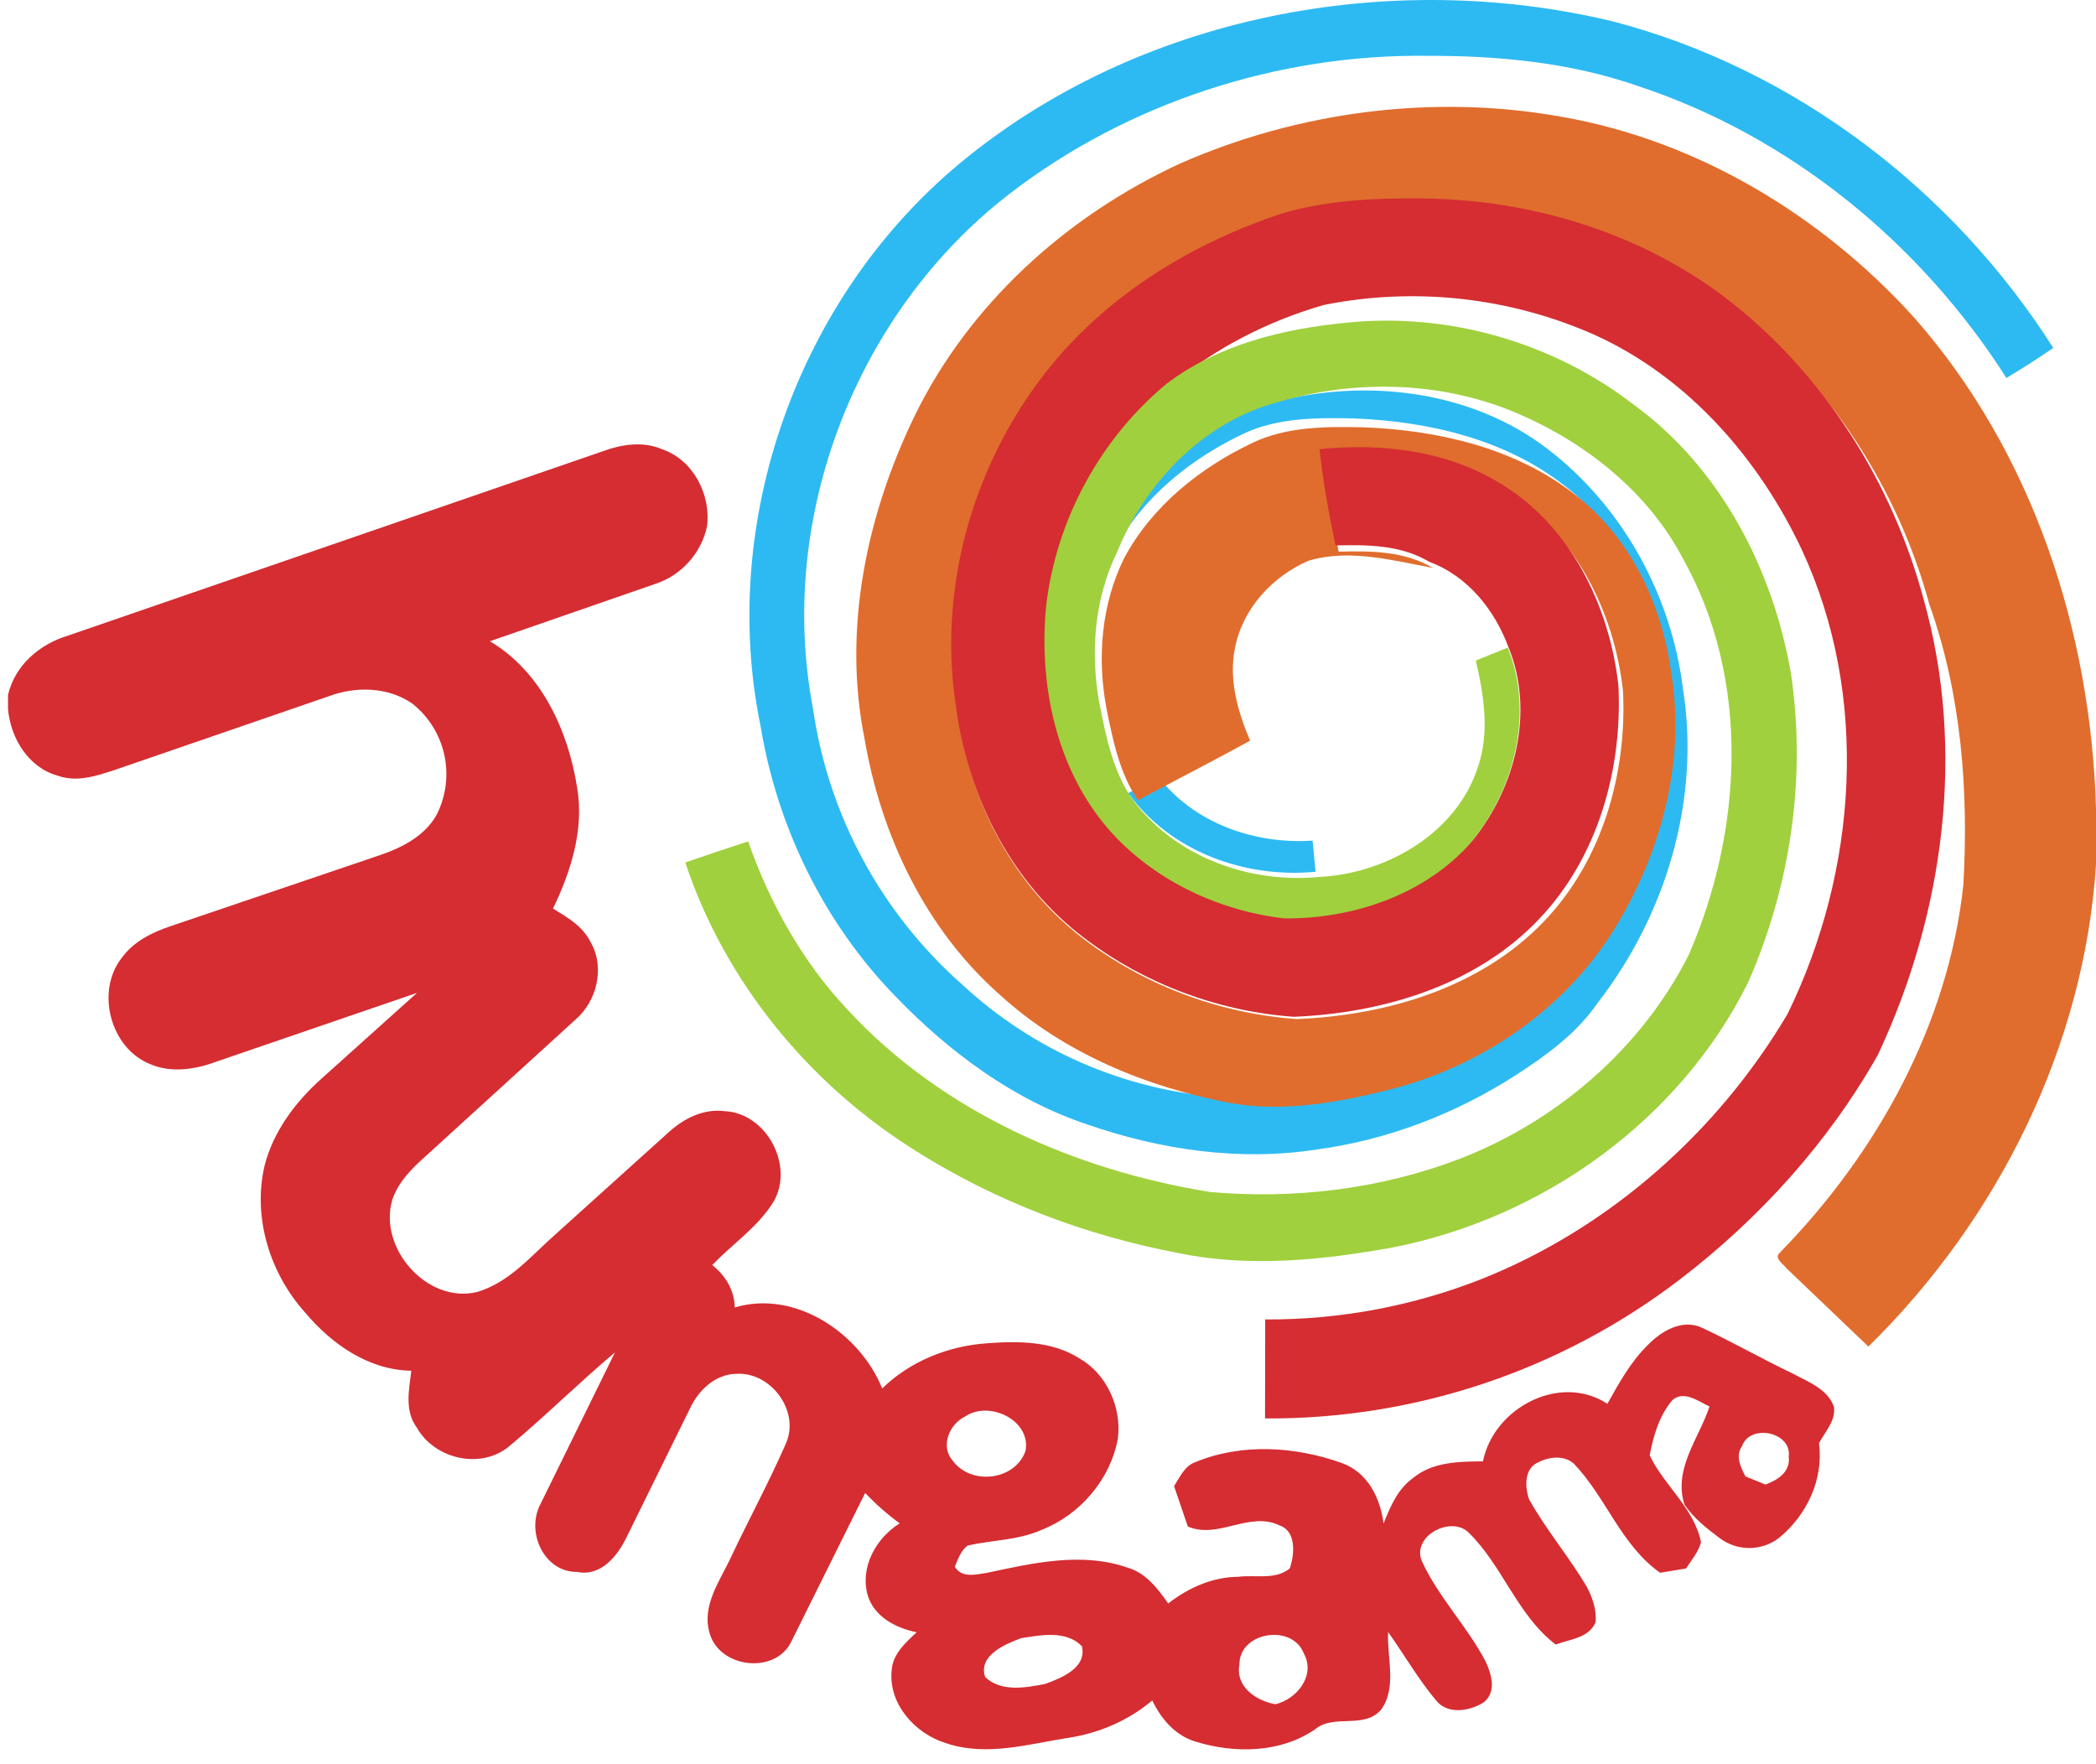 <svg width="82" height="69" viewBox="0 0 82 69" fill="none" xmlns="http://www.w3.org/2000/svg">
<path d="M37.546 6.393C44.517 0.608 54.328 -1.267 63.088 0.834C70.216 2.69 76.415 7.454 80.328 13.611C79.731 14.024 79.118 14.415 78.495 14.787C75.148 9.529 70.043 5.329 64.067 3.361C61.436 2.444 58.627 2.177 55.855 2.184C49.997 2.106 44.113 4.024 39.481 7.592C33.479 12.239 30.384 20.267 31.803 27.7C32.401 31.893 34.484 35.739 37.678 38.549C40.434 41.099 43.983 42.642 47.742 42.924C49.91 43.306 52.118 42.882 54.22 42.335C57.69 41.395 60.833 39.21 62.727 36.154C64.61 33.115 65.596 29.422 64.969 25.868C64.591 23.246 63.362 20.658 61.222 19.012C58.902 17.185 55.891 16.486 52.984 16.371C51.534 16.338 50.014 16.333 48.672 16.956C46.587 17.941 44.695 19.458 43.603 21.507C44.707 18.821 46.986 16.471 49.865 15.725C53.455 14.794 57.548 15.267 60.539 17.559C63.49 19.816 65.399 23.311 65.844 26.97C66.529 31.297 65.171 35.806 62.492 39.251C61.684 40.429 60.508 41.276 59.322 42.049C56.975 43.564 54.301 44.594 51.524 44.969C48.513 45.439 45.411 44.988 42.55 43.995C39.659 43.036 37.154 41.173 35.062 39.01C32.246 36.13 30.411 32.368 29.757 28.418C28.102 20.393 31.224 11.646 37.546 6.393ZM44.137 31.028L45.322 30.4C46.736 32.213 49.086 33.039 51.351 32.886L51.469 34.105C48.703 34.372 45.784 33.311 44.137 31.028Z" fill="#2DBAF2"/>
<path d="M46.173 6.395C50.805 4.357 56.074 3.673 61.069 4.564C66.417 5.493 71.282 8.444 74.878 12.415C79.531 17.694 81.803 24.709 82 31.639V33.812C81.55 40.907 78.179 47.692 73.096 52.681L69.903 49.63C69.783 49.459 69.376 49.221 69.633 49.003C73.449 45.104 76.223 40.062 76.81 34.624C77.022 30.938 76.731 27.165 75.487 23.662C74.251 19.119 71.573 14.944 67.8 12.047C64.386 9.451 60.063 8.157 55.778 8.119C53.916 8.102 52.022 8.183 50.227 8.715C46.842 9.829 43.659 11.712 41.345 14.426C38.251 18.055 36.737 22.99 37.438 27.699C37.863 31.102 39.48 34.427 42.218 36.595C44.629 38.499 47.656 39.651 50.733 39.867C54.231 39.727 57.902 38.649 60.371 36.08C62.683 33.693 63.657 30.264 63.494 27.017C63.145 23.899 61.569 20.727 58.747 19.114C56.651 17.879 54.137 17.609 51.748 17.846C51.88 19.102 52.111 20.347 52.373 21.582C53.632 21.546 54.95 21.56 56.062 22.218C54.471 21.924 52.787 21.458 51.187 21.94C49.77 22.553 48.601 23.831 48.315 25.355C48.06 26.59 48.425 27.841 48.907 28.977C47.846 29.558 46.773 30.121 45.702 30.684L44.516 31.309C43.792 30.233 43.532 28.934 43.282 27.685C42.918 25.721 43.087 23.64 43.982 21.831C45.074 19.791 46.967 18.281 49.053 17.3C50.396 16.68 51.916 16.685 53.367 16.718C56.276 16.832 59.288 17.528 61.61 19.347C63.751 20.985 64.981 23.562 65.358 26.172C65.986 29.71 65 33.386 63.116 36.412C61.22 39.454 58.075 41.629 54.604 42.565C52.501 43.109 50.292 43.532 48.122 43.152C44.831 42.522 41.612 41.192 39.129 38.929C36.203 36.353 34.464 32.674 33.822 28.896C32.963 24.638 33.894 20.18 35.766 16.305C37.9 11.909 41.725 8.444 46.173 6.395Z" fill="#E06D2D"/>
<path d="M50.111 8.364C51.898 7.828 53.783 7.747 55.636 7.763C59.901 7.802 64.205 9.107 67.603 11.724C71.358 14.646 74.023 18.856 75.254 23.437C76.921 29.34 76.052 35.771 73.463 41.274C71.528 44.698 68.829 47.678 65.709 50.063C61.054 53.621 55.349 55.531 49.491 55.492L49.498 51.619C52.405 51.637 55.288 51.096 57.99 50.027C62.974 48.032 67.203 44.279 69.931 39.672C72.668 34.075 73.154 27.228 70.491 21.507C68.81 17.936 66.032 14.756 62.397 13.106C59.072 11.63 55.372 11.218 51.804 11.928C49.618 12.553 47.539 13.614 45.796 15.079C43.229 17.218 41.531 20.358 41.138 23.674C40.834 26.745 41.514 30.049 43.583 32.42C45.298 34.362 47.805 35.555 50.365 35.85C53.028 35.871 55.852 34.925 57.624 32.861C59.286 30.813 60.04 27.832 59.018 25.329C58.476 23.861 57.42 22.535 55.919 21.981C54.812 21.318 53.5 21.304 52.248 21.34C51.986 20.094 51.757 18.839 51.625 17.573C54.003 17.333 56.505 17.606 58.591 18.851C61.4 20.477 62.969 23.677 63.316 26.821C63.479 30.095 62.509 33.553 60.208 35.96C57.751 38.551 54.096 39.638 50.614 39.779C47.551 39.562 44.539 38.4 42.139 36.479C39.414 34.293 37.804 30.94 37.381 27.509C36.684 22.76 38.19 17.783 41.27 14.124C43.574 11.387 46.742 9.488 50.111 8.364Z" fill="#D52D32"/>
<path d="M2.666 24.865L23.589 17.652C24.327 17.381 25.158 17.254 25.902 17.575C27.119 17.989 27.821 19.354 27.66 20.59C27.445 21.641 26.638 22.53 25.613 22.851L19.166 25.087C21.18 26.282 22.234 28.591 22.581 30.828C22.854 32.461 22.337 34.087 21.635 35.545C22.195 35.888 22.803 36.238 23.103 36.853C23.682 37.852 23.352 39.188 22.487 39.914L16.357 45.501C15.935 45.906 15.538 46.365 15.351 46.928C14.781 48.815 16.709 51.023 18.668 50.544C19.937 50.171 20.799 49.105 21.759 48.264L26.175 44.282C26.762 43.752 27.529 43.367 28.34 43.47C30.024 43.539 31.135 45.702 30.203 47.11C29.59 48.049 28.63 48.686 27.866 49.493C28.383 49.91 28.733 50.47 28.745 51.15C31.102 50.446 33.633 52.146 34.514 54.318C35.611 53.25 37.103 52.654 38.621 52.551C39.838 52.462 41.157 52.46 42.225 53.14C43.301 53.753 43.887 55.063 43.734 56.275C43.442 57.88 42.259 59.259 40.748 59.853C39.838 60.26 38.822 60.248 37.864 60.461C37.591 60.655 37.481 60.995 37.354 61.29C37.62 61.754 38.197 61.596 38.631 61.529C40.417 61.148 42.326 60.705 44.115 61.33C44.831 61.536 45.293 62.149 45.703 62.731C46.49 62.118 47.437 61.692 48.452 61.687C49.118 61.601 49.891 61.821 50.456 61.364C50.645 60.832 50.727 59.913 50.071 59.683C48.883 59.098 47.664 60.231 46.471 59.721L45.932 58.141C46.158 57.791 46.337 57.357 46.759 57.204C48.574 56.45 50.679 56.586 52.499 57.238C53.507 57.602 54.001 58.6 54.127 59.604C54.391 58.945 54.681 58.253 55.277 57.827C56.036 57.19 57.078 57.178 58.017 57.171C58.431 55.085 61.022 53.703 62.885 54.919C63.338 54.108 63.795 53.279 64.463 52.623C65 52.067 65.831 51.576 66.602 51.952C67.799 52.513 68.949 53.169 70.142 53.739C70.743 54.065 71.497 54.335 71.749 55.037C71.823 55.581 71.401 56.011 71.164 56.459C71.349 57.877 70.685 59.28 69.593 60.171C69.262 60.423 68.859 60.56 68.443 60.562C68.028 60.564 67.623 60.431 67.289 60.183C66.777 59.8 66.257 59.393 65.898 58.859C65.455 57.463 66.468 56.275 66.88 55.025C66.449 54.826 65.867 54.373 65.421 54.783C64.914 55.384 64.679 56.177 64.54 56.938C65.11 58.129 66.279 59 66.547 60.334C66.451 60.722 66.171 61.026 65.965 61.361L64.947 61.529C63.429 60.464 62.833 58.581 61.58 57.269C61.204 56.922 60.603 56.986 60.182 57.209C59.624 57.439 59.65 58.186 59.825 58.663C60.486 59.846 61.369 60.887 62.064 62.051C62.294 62.48 62.469 62.968 62.423 63.464C62.16 64.092 61.413 64.127 60.862 64.338C59.358 63.191 58.785 61.247 57.447 59.949C56.757 59.29 55.236 60.087 55.62 61.062C56.269 62.48 57.397 63.62 58.12 64.999C58.357 65.507 58.56 66.197 58.038 66.606C57.483 66.949 56.625 67.092 56.17 66.51C55.476 65.674 54.932 64.731 54.305 63.847C54.255 64.848 54.664 66.017 54.027 66.891C53.354 67.662 52.185 67.035 51.445 67.657C50.097 68.584 48.303 68.606 46.785 68.139C45.985 67.906 45.427 67.253 45.08 66.525C44.168 67.291 43.056 67.782 41.88 67.974C40.271 68.218 38.59 68.745 36.983 68.187C35.795 67.816 34.756 66.659 34.883 65.361C34.914 64.717 35.426 64.266 35.862 63.857C35.055 63.696 34.212 63.261 33.949 62.422C33.633 61.314 34.265 60.181 35.199 59.596C34.712 59.243 34.26 58.845 33.848 58.406L30.979 64.18C30.381 65.519 28.175 65.279 27.77 63.919C27.425 62.808 28.182 61.836 28.616 60.88C29.313 59.41 30.088 57.978 30.74 56.488C31.315 55.224 30.175 53.672 28.817 53.746C27.976 53.756 27.318 54.397 26.985 55.118L24.523 60.119C24.171 60.859 23.515 61.687 22.586 61.498C21.285 61.512 20.579 59.951 21.13 58.871L24.058 52.91C22.665 54.079 21.374 55.365 19.978 56.534C18.869 57.518 17.013 57.108 16.304 55.846C15.82 55.197 16.002 54.364 16.091 53.626C14.427 53.6 12.982 52.592 11.945 51.358C10.566 49.831 9.881 47.651 10.346 45.62C10.688 44.27 11.553 43.111 12.58 42.196L16.314 38.843L8.435 41.544C7.625 41.844 6.689 41.983 5.875 41.631C4.32 41.013 3.731 38.788 4.761 37.476C5.221 36.836 5.947 36.477 6.675 36.233L14.898 33.443C15.756 33.148 16.634 32.691 17.087 31.867C17.452 31.143 17.555 30.314 17.38 29.522C17.205 28.73 16.761 28.023 16.124 27.521C15.183 26.872 13.931 26.843 12.88 27.233L4.512 30.114C3.794 30.351 3.008 30.617 2.259 30.346C1.111 30.03 0.415 28.881 0.314 27.743V27.188C0.582 26.024 1.552 25.198 2.666 24.865ZM37.766 55.413C37.144 55.705 36.772 56.579 37.273 57.144C37.987 58.124 39.72 57.927 40.123 56.756C40.338 55.561 38.7 54.778 37.766 55.413ZM68.156 56.569C67.879 56.958 68.096 57.391 68.286 57.76L69.069 58.078C69.55 57.903 70.051 57.585 69.979 56.991C70.111 56.019 68.47 55.688 68.156 56.569ZM39.948 64.089C39.316 64.322 38.257 64.772 38.542 65.61C39.17 66.204 40.118 66.029 40.887 65.88C41.526 65.648 42.529 65.246 42.326 64.403C41.706 63.771 40.729 63.965 39.948 64.089ZM48.488 65.126C48.33 65.993 49.146 66.539 49.894 66.673C50.739 66.477 51.484 65.543 51.007 64.686C50.559 63.512 48.481 63.833 48.488 65.126Z" fill="#D52D32"/>
<path d="M45.634 15.017C47.651 13.483 50.185 12.868 52.668 12.625C56.653 12.21 60.766 13.394 63.932 15.844C67.314 18.311 69.358 22.272 70.064 26.333C70.673 30.42 70.052 34.657 68.391 38.433C65.719 43.82 60.36 47.656 54.48 48.804C51.737 49.298 48.889 49.595 46.132 49.028C42.501 48.343 38.977 47.012 35.851 45.04C31.67 42.436 28.367 38.426 26.81 33.743C27.625 33.458 28.447 33.186 29.269 32.918C30.12 35.346 31.402 37.642 33.177 39.52C36.85 43.489 42.063 45.787 47.351 46.634C50.649 46.925 54.032 46.518 57.13 45.327C60.936 43.846 64.239 40.998 66.076 37.338C68.18 32.482 68.49 26.598 65.854 21.877C64.507 19.297 62.125 17.382 59.487 16.225C56.523 14.92 53.101 14.814 50.011 15.728C47.117 16.483 44.824 18.858 43.714 21.573C42.815 23.41 42.646 25.523 43.011 27.517C43.262 28.785 43.523 30.104 44.251 31.197C45.907 33.504 48.843 34.577 51.624 34.307C54.238 34.177 56.98 32.598 57.816 30.02C58.285 28.662 58.056 27.206 57.737 25.843L58.984 25.337C60.017 27.857 59.255 30.859 57.577 32.921C55.788 34.999 52.937 35.952 50.248 35.93C47.663 35.633 45.131 34.433 43.4 32.477C41.311 30.09 40.624 26.762 40.931 23.671C41.328 20.331 43.042 17.17 45.634 15.017Z" fill="#A0D03D"/>
</svg>
